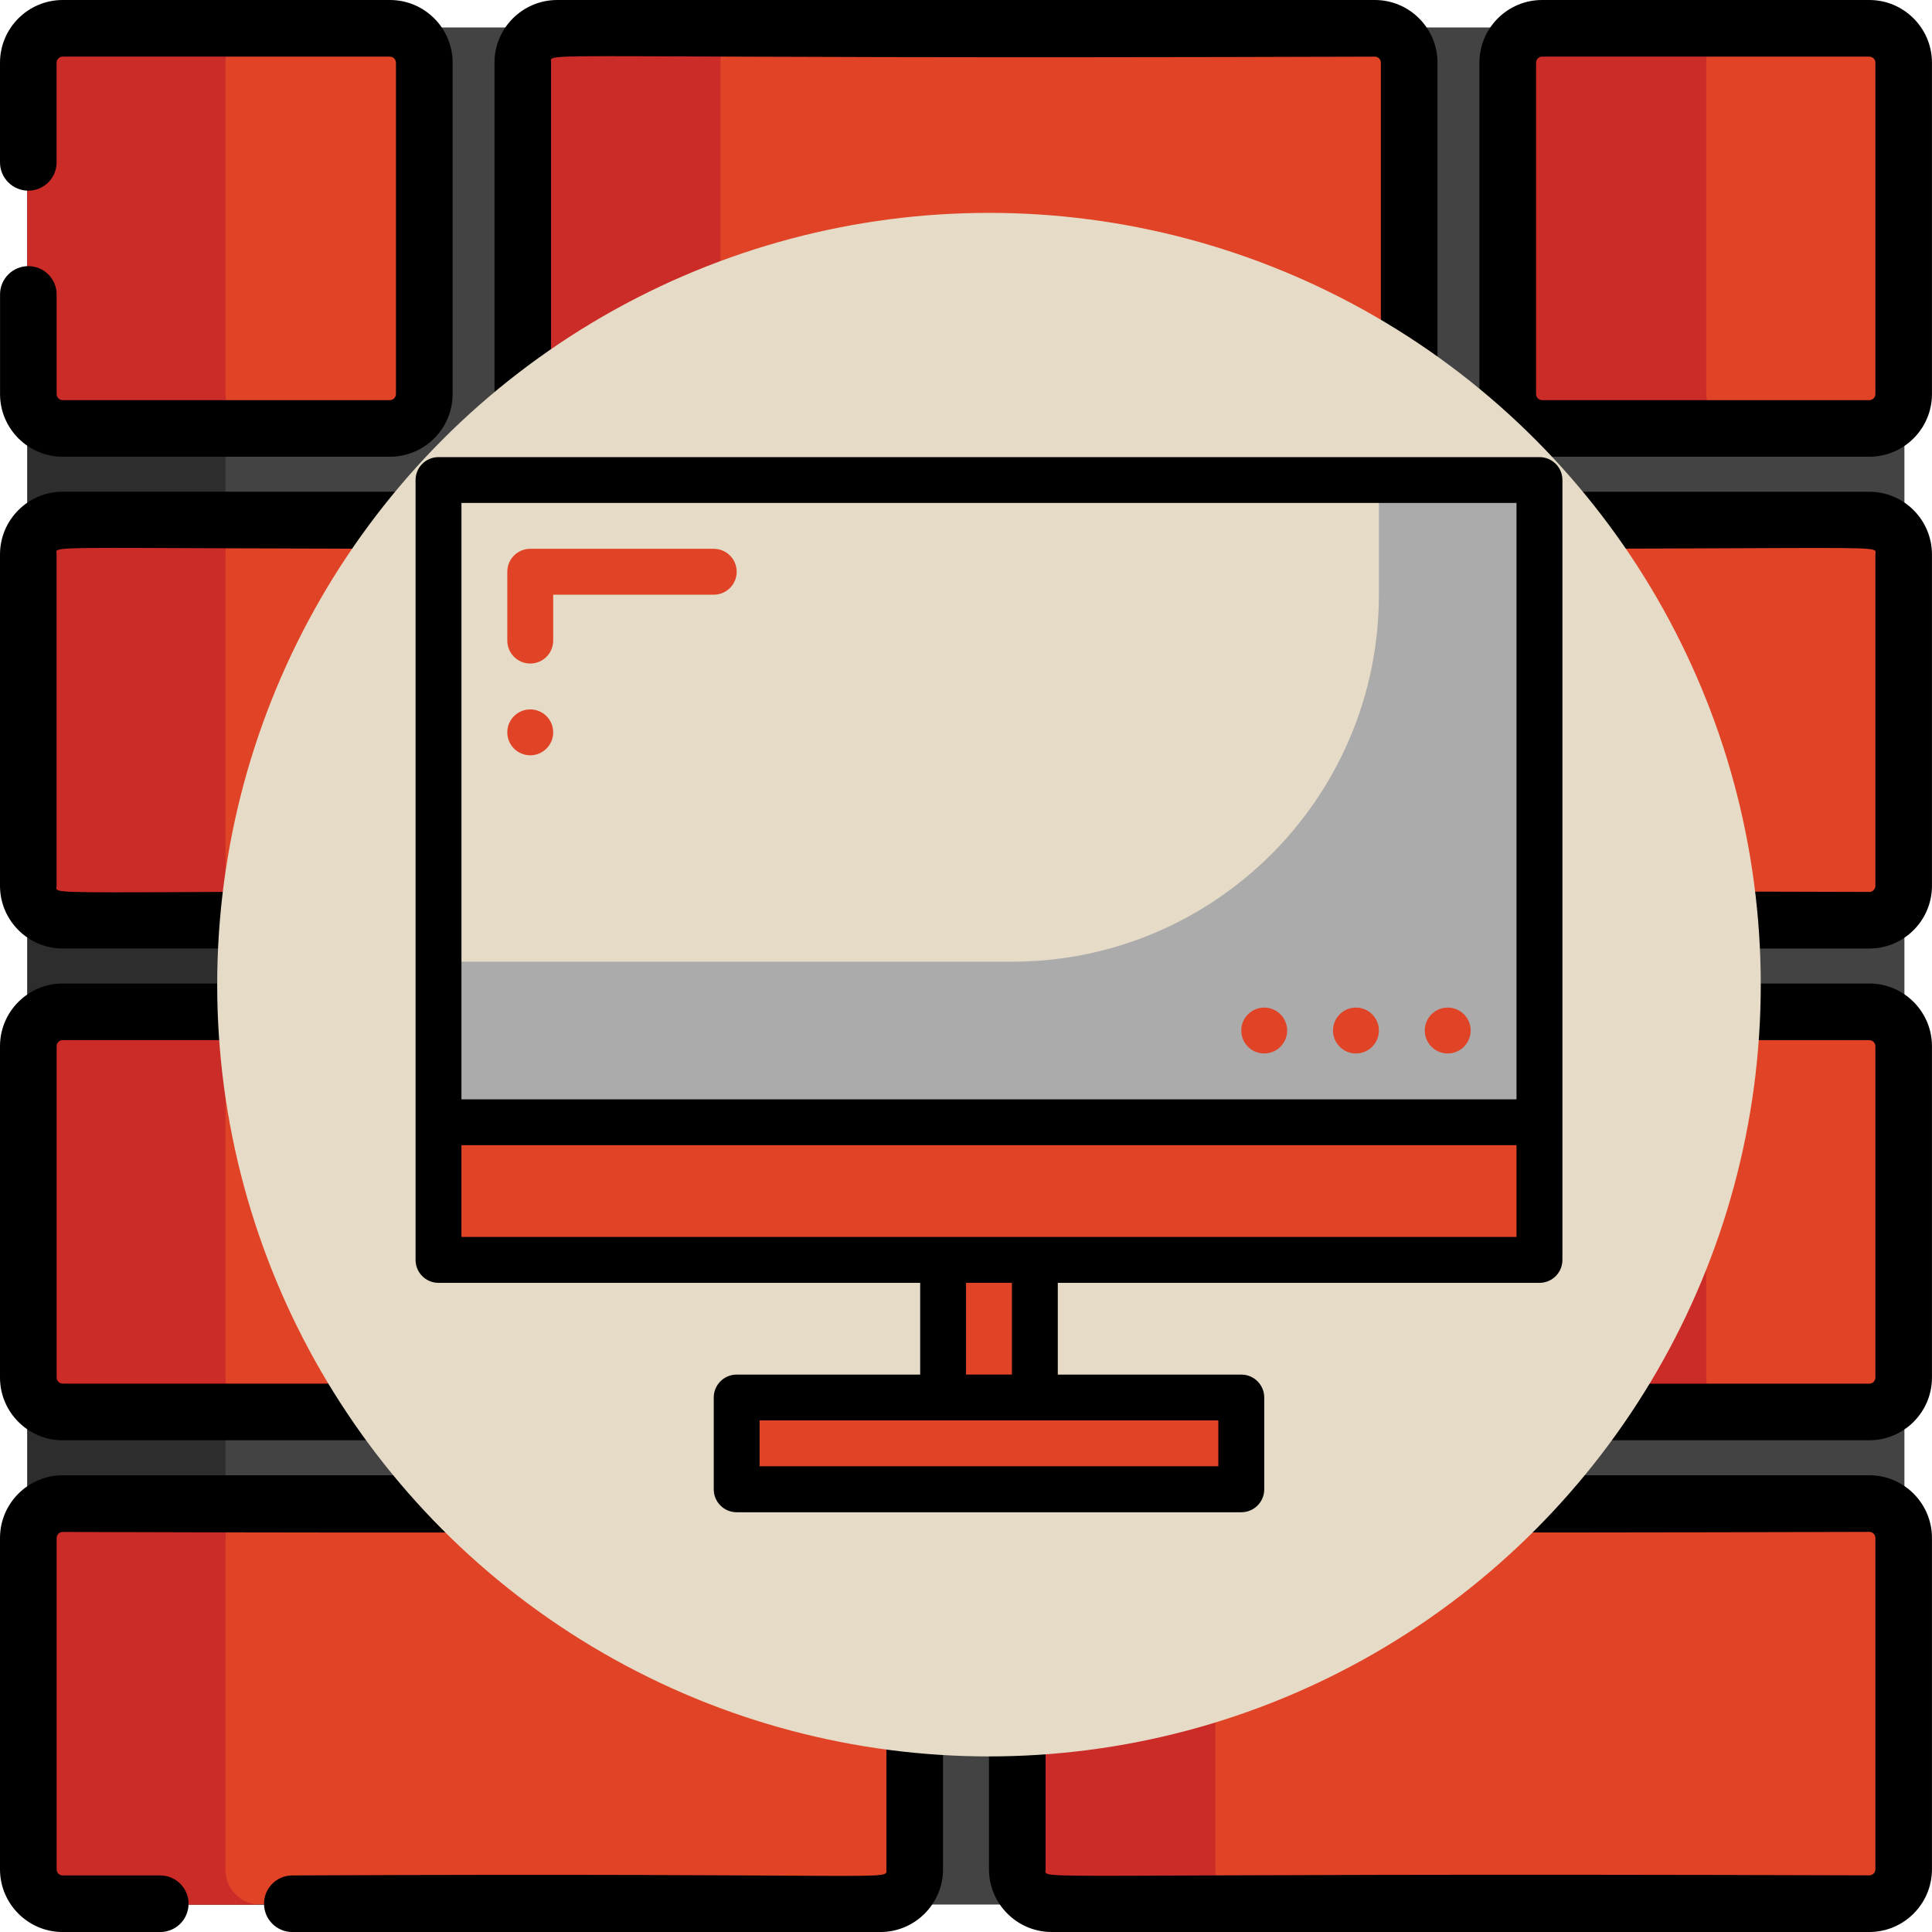 <?xml version="1.0" encoding="UTF-8"?>
<svg id="Layer_2" data-name="Layer 2" xmlns="http://www.w3.org/2000/svg" viewBox="0 0 512 512">
  <defs>
    <style>
      .cls-1 {
        fill: #383838;
      }

      .cls-1, .cls-2, .cls-3, .cls-4, .cls-5, .cls-6, .cls-7, .cls-8, .cls-9 {
        stroke-width: 0px;
      }

      .cls-2 {
        fill: #000;
      }

      .cls-3 {
        fill: #cc2c28;
      }

      .cls-4 {
        fill: #e5dbc7;
      }

      .cls-5 {
        fill: #2d2d2d;
      }

      .cls-6 {
        fill: #434343;
      }

      .cls-7 {
        fill: #545554;
      }

      .cls-8 {
        fill: #e04326;
      }

      .cls-9 {
        fill: #ababab;
      }
    </style>
  </defs>
  <g id="Layer_1-2" data-name="Layer 1">
    <g>
      <path class="cls-6" d="M491.21,504.72H20.71c-7.44,0-13.47-6.03-13.47-13.47V20.75c0-7.44,6.03-13.47,13.47-13.47h470.51c7.44,0,13.47,6.03,13.47,13.47v470.51c0,7.44-6.03,13.47-13.47,13.47Z"/>
      <path class="cls-5" d="M59.76,491.25V20.75c0-7.44,6.03-13.47,13.47-13.47H20.71c-7.44,0-13.47,6.03-13.47,13.47v470.51c0,7.44,6.03,13.47,13.47,13.47h52.52c-7.44,0-13.47-6.03-13.47-13.47Z"/>
      <g>
        <path class="cls-8" d="M495.56,137.71h-216.87c-5.04,0-9.12,4.08-9.12,9.12v87.89c0,5.04,4.08,9.12,9.12,9.12h216.87c5.04,0,9.12-4.08,9.12-9.12v-87.89c0-5.04-4.09-9.12-9.12-9.12Z"/>
        <path class="cls-1" d="M364.4,268.14h-216.87c-5.04,0-9.12,4.08-9.12,9.12v87.89c0,5.04,4.08,9.12,9.12,9.12h216.87c5.04,0,9.12-4.08,9.12-9.12v-87.89c0-5.04-4.08-9.12-9.12-9.12Z"/>
        <path class="cls-8" d="M364.4,7.28h-216.87c-5.04,0-9.12,4.08-9.12,9.12v87.89c0,5.04,4.08,9.12,9.12,9.12h216.87c5.04,0,9.12-4.08,9.12-9.12V16.4c0-5.04-4.08-9.12-9.12-9.12Z"/>
        <path class="cls-8" d="M504.68,104.29V16.4c0-5.04-4.08-9.12-9.12-9.12h-86.78c-5.04,0-9.12,4.08-9.12,9.12v87.89c0,5.04,4.08,9.12,9.12,9.12h86.78c5.04,0,9.12-4.08,9.12-9.12Z"/>
        <path class="cls-8" d="M504.68,365.16v-87.89c0-5.04-4.08-9.12-9.12-9.12h-86.78c-5.04,0-9.12,4.08-9.12,9.12v87.89c0,5.04,4.08,9.12,9.12,9.12h86.78c5.04,0,9.12-4.08,9.12-9.12Z"/>
        <path class="cls-8" d="M112.27,104.29V16.4c0-5.04-4.08-9.12-9.12-9.12H16.37c-5.04,0-9.12,4.08-9.12,9.12v87.89c0,5.04,4.08,9.12,9.12,9.12h86.78c5.04,0,9.12-4.08,9.12-9.12Z"/>
        <path class="cls-8" d="M112.27,365.16v-87.89c0-5.04-4.08-9.12-9.12-9.12H16.37c-5.04,0-9.12,4.08-9.12,9.12v87.89c0,5.04,4.08,9.12,9.12,9.12h86.78c5.04,0,9.12-4.08,9.12-9.12Z"/>
        <path class="cls-8" d="M233.24,137.71H16.37c-5.04,0-9.12,4.08-9.12,9.12v87.89c0,5.04,4.08,9.12,9.12,9.12h216.87c5.04,0,9.12-4.08,9.12-9.12v-87.89c0-5.04-4.09-9.12-9.12-9.12Z"/>
        <path class="cls-8" d="M495.56,398.58h-216.87c-5.04,0-9.12,4.08-9.12,9.12v87.89c0,5.04,4.08,9.12,9.12,9.12h216.87c5.04,0,9.12-4.08,9.12-9.12v-87.89c0-5.04-4.09-9.12-9.12-9.12Z"/>
        <path class="cls-8" d="M233.24,398.58H16.37c-5.04,0-9.12,4.08-9.12,9.12v87.89c0,5.04,4.08,9.12,9.12,9.12h216.87c5.04,0,9.12-4.08,9.12-9.12v-87.89c0-5.04-4.09-9.12-9.12-9.12Z"/>
      </g>
      <g>
        <path class="cls-3" d="M59.76,104.29V16.4c0-5.04,4.08-9.12,9.12-9.12H16.37c-5.04,0-9.12,4.08-9.12,9.12v87.89c0,5.04,4.08,9.12,9.12,9.12h52.51c-5.04,0-9.12-4.08-9.12-9.12Z"/>
        <path class="cls-3" d="M190.92,104.29V16.4c0-5.04,4.08-9.12,9.12-9.12h-52.51c-5.04,0-9.12,4.08-9.12,9.12v87.89c0,5.04,4.08,9.12,9.12,9.12h52.51c-5.04,0-9.12-4.08-9.12-9.12Z"/>
        <path class="cls-3" d="M452.17,104.29V16.4c0-5.04,4.08-9.12,9.12-9.12h-52.51c-5.04,0-9.12,4.08-9.12,9.12v87.89c0,5.04,4.08,9.12,9.12,9.12h52.52c-5.04,0-9.12-4.08-9.12-9.12Z"/>
        <path class="cls-7" d="M322.08,234.72v-87.89c0-5.04,4.08-9.12,9.12-9.12h-52.52c-5.04,0-9.12,4.08-9.12,9.12v87.89c0,5.04,4.08,9.12,9.12,9.12h52.52c-5.04,0-9.12-4.08-9.12-9.12Z"/>
        <path class="cls-3" d="M452.17,365.16v-87.89c0-5.04,4.08-9.12,9.12-9.12h-52.51c-5.04,0-9.12,4.08-9.12,9.12v87.89c0,5.04,4.08,9.12,9.12,9.12h52.52c-5.04,0-9.12-4.09-9.12-9.12Z"/>
        <path class="cls-3" d="M322.08,495.59v-87.89c0-5.04,4.08-9.12,9.12-9.12h-52.52c-5.04,0-9.12,4.08-9.12,9.12v87.89c0,5.04,4.08,9.12,9.12,9.12h52.52c-5.04,0-9.12-4.08-9.12-9.12Z"/>
        <path class="cls-7" d="M190.92,365.16v-87.89c0-5.04,4.08-9.12,9.12-9.12h-52.51c-5.04,0-9.12,4.08-9.12,9.12v87.89c0,5.04,4.08,9.12,9.12,9.12h52.51c-5.04,0-9.12-4.09-9.12-9.12Z"/>
        <path class="cls-3" d="M59.76,365.16v-87.89c0-5.04,4.08-9.12,9.12-9.12H16.37c-5.04,0-9.12,4.08-9.12,9.12v87.89c0,5.04,4.08,9.12,9.12,9.12h52.51c-5.04,0-9.12-4.08-9.12-9.12Z"/>
        <path class="cls-3" d="M59.76,234.72v-87.89c0-5.04,4.08-9.12,9.12-9.12H16.37c-5.04,0-9.12,4.08-9.12,9.12v87.89c0,5.04,4.08,9.12,9.12,9.12h52.51c-5.04,0-9.12-4.08-9.12-9.12Z"/>
        <path class="cls-3" d="M59.76,495.59v-87.89c0-5.04,4.08-9.12,9.12-9.12H16.37c-5.04,0-9.12,4.08-9.12,9.12v87.89c0,5.04,4.08,9.12,9.12,9.12h52.51c-5.04,0-9.12-4.08-9.12-9.12Z"/>
      </g>
      <path class="cls-2" d="M495.38,130.32h-216.68c-9.16,0-16.61,7.45-16.61,16.62v87.81c0,9.16,7.45,16.62,16.61,16.62h216.68c9.16,0,16.61-7.45,16.61-16.62v-87.81c0-9.16-7.45-16.62-16.61-16.62ZM497,234.75c0,.89-.73,1.62-1.61,1.62-227.95-.76-218.29,1.56-218.29-1.62v-87.81c0-.89.73-1.61,1.61-1.61,227.95.76,218.29-1.56,218.29,1.61v87.81Z"/>
      <path class="cls-2" d="M147.66,121.04h216.68c9.16,0,16.61-7.45,16.61-16.61V16.62c0-9.16-7.45-16.62-16.61-16.62h-216.68c-9.16,0-16.62,7.45-16.62,16.62v87.81c0,9.16,7.46,16.61,16.62,16.61ZM146.05,16.62c0-3.18-9.66-.86,218.29-1.61.89,0,1.61.73,1.61,1.61v87.81c0,.89-.73,1.61-1.61,1.61h-216.68c-.89,0-1.62-.72-1.62-1.61V16.62h0Z"/>
      <path class="cls-2" d="M495.38,0h-86.71c-9.16,0-16.61,7.45-16.61,16.62v87.81c0,9.16,7.45,16.61,16.61,16.61h86.71c9.16,0,16.61-7.45,16.61-16.61V16.62c0-9.16-7.45-16.62-16.61-16.62ZM497,104.43c0,.89-.73,1.61-1.61,1.61h-86.71c-.89,0-1.61-.72-1.61-1.61V16.62c0-.89.73-1.61,1.61-1.61h86.71c.89,0,1.61.73,1.61,1.61v87.81Z"/>
      <path class="cls-2" d="M495.38,260.64h-86.71c-9.16,0-16.61,7.45-16.61,16.62v87.81c0,9.16,7.45,16.61,16.61,16.61h86.71c9.16,0,16.61-7.45,16.61-16.61v-87.81c0-9.16-7.45-16.62-16.61-16.62ZM497,365.07c0,.89-.73,1.61-1.61,1.61h-86.71c-.89,0-1.61-.73-1.61-1.61v-87.81c0-.89.73-1.61,1.61-1.61h86.71c.89,0,1.61.73,1.61,1.61v87.81Z"/>
      <path class="cls-2" d="M16.62,381.68h86.71c9.16,0,16.62-7.45,16.62-16.61v-87.81c0-9.16-7.45-16.62-16.62-16.62H16.62c-9.16,0-16.62,7.45-16.62,16.62v87.81c0,9.16,7.45,16.62,16.62,16.62ZM15,277.25c0-.89.73-1.61,1.62-1.61h86.71c.89,0,1.61.73,1.61,1.61v87.81c0,.89-.72,1.61-1.61,1.61H16.62c-.89,0-1.61-.73-1.61-1.61,0,0,0-87.81,0-87.81Z"/>
      <path class="cls-2" d="M16.62,251.36h216.68c9.16,0,16.62-7.45,16.62-16.62v-87.81c0-9.16-7.45-16.62-16.62-16.62H16.62c-9.16,0-16.62,7.45-16.62,16.62v87.81c0,9.16,7.45,16.62,16.62,16.62ZM15,146.93c0-3.18-9.66-.86,218.29-1.61.89,0,1.62.73,1.62,1.61v87.81c0,.89-.73,1.62-1.62,1.62-227.95-.76-218.29,1.56-218.29-1.62,0,0,0-87.81,0-87.81Z"/>
      <path class="cls-2" d="M495.38,390.96h-216.68c-9.16,0-16.61,7.45-16.61,16.61v87.81c0,9.16,7.45,16.62,16.61,16.62h216.68c9.16,0,16.61-7.45,16.61-16.62v-87.81c0-9.16-7.45-16.61-16.61-16.61ZM497,495.38c0,.89-.73,1.61-1.61,1.61-227.95-.76-218.29,1.56-218.29-1.61v-87.81c0-3.18-9.66-.86,218.29-1.61.89,0,1.61.73,1.61,1.61v87.81Z"/>
      <path class="cls-2" d="M233.29,390.96H16.62c-9.16,0-16.62,7.45-16.62,16.62v87.81c0,9.16,7.45,16.62,16.62,16.62h25.85c4.14,0,7.5-3.36,7.5-7.5s-3.36-7.5-7.5-7.5h-25.85c-.89,0-1.61-.73-1.61-1.61v-87.81c0-.89.73-1.61,1.61-1.61,227.95.76,218.29-1.56,218.29,1.61v87.81c0,3.18,4.99.87-157.44,1.61-4.14,0-7.5,3.36-7.5,7.5s3.36,7.5,7.5,7.5h155.82c9.16,0,16.62-7.45,16.62-16.62v-87.81c0-9.16-7.45-16.62-16.61-16.62Z"/>
      <path class="cls-2" d="M300.79,275.64c4.14,0,7.5-3.36,7.5-7.5s-3.36-7.5-7.5-7.5h-153.13c-9.16,0-16.62,7.45-16.62,16.62v87.81c0,9.16,7.45,16.61,16.62,16.61h216.68c9.16,0,16.61-7.45,16.61-16.61v-87.81c0-9.16-7.45-16.62-16.61-16.62h-28.55c-4.14,0-7.5,3.36-7.5,7.5s3.36,7.5,7.5,7.5h28.55c.89,0,1.61.73,1.61,1.61v87.81c0,3.18,9.66.86-218.29,1.61-.89,0-1.62-.73-1.62-1.61v-87.81c0-3.18-4.73-.87,154.74-1.62Z"/>
      <path class="cls-2" d="M16.62,121.04h86.71c9.16,0,16.62-7.45,16.62-16.62V16.62c0-9.16-7.45-16.62-16.62-16.62H16.62C7.45,0,0,7.45,0,16.62v26.41c0,4.14,3.36,7.5,7.5,7.5s7.5-3.36,7.5-7.5v-26.41c0-.89.73-1.61,1.61-1.61h86.71c.89,0,1.61.73,1.61,1.61v87.81c0,.89-.72,1.61-1.61,1.61H16.62c-.89,0-1.61-.72-1.61-1.61v-26.4c0-4.14-3.36-7.5-7.5-7.5s-7.5,3.36-7.5,7.5v26.4c0,9.16,7.45,16.61,16.62,16.61Z"/>
      <circle class="cls-4" cx="262.09" cy="260.94" r="204.53"/>
      <g id="computer">
        <path class="cls-9" d="M365.42,127.22v30.39c0,53.71-43.54,97.25-97.25,97.25H116.21v79.02h291.76V127.22h-42.55Z"/>
        <path class="cls-8" d="M116.21,297.41h291.76v36.47H116.21v-36.47Z"/>
        <path class="cls-8" d="M195.23,370.35h133.72v24.31h-133.72v-24.31Z"/>
        <path class="cls-8" d="M249.93,333.88h24.31v36.47h-24.31v-36.47Z"/>
        <g>
          <path class="cls-2" d="M407.97,121.14H116.21c-3.36,0-6.08,2.72-6.08,6.08h0v206.67c0,3.36,2.72,6.08,6.08,6.08h127.65v24.31h-48.63c-3.36,0-6.08,2.72-6.08,6.08h0v24.32c0,3.36,2.72,6.08,6.08,6.08h133.73c3.36,0,6.08-2.72,6.08-6.08h0v-24.32c0-3.36-2.72-6.08-6.08-6.08h-48.63v-24.31h127.65c3.36,0,6.08-2.72,6.08-6.08h0V127.22c0-3.36-2.72-6.08-6.08-6.08h0ZM401.89,133.29v158.04H122.29v-158.04h279.6ZM322.87,388.58h-121.57v-12.16h121.57v12.16ZM268.17,364.27h-12.16v-24.31h12.16v24.31ZM122.29,327.8v-24.31h279.6v24.31H122.29Z"/>
          <path class="cls-8" d="M140.52,175.84c3.36,0,6.08-2.72,6.08-6.08h0v-12.16h42.55c3.36,0,6.08-2.72,6.08-6.08s-2.72-6.08-6.08-6.08h-48.63c-3.36,0-6.08,2.72-6.08,6.08h0v18.24c0,3.36,2.72,6.08,6.08,6.08h0Z"/>
          <circle class="cls-8" cx="140.52" cy="194.08" r="6.08"/>
          <circle class="cls-8" cx="383.66" cy="273.1" r="6.08"/>
          <circle class="cls-8" cx="359.34" cy="273.1" r="6.08"/>
          <circle class="cls-8" cx="335.03" cy="273.1" r="6.08"/>
        </g>
      </g>
    </g>
  </g>
</svg>